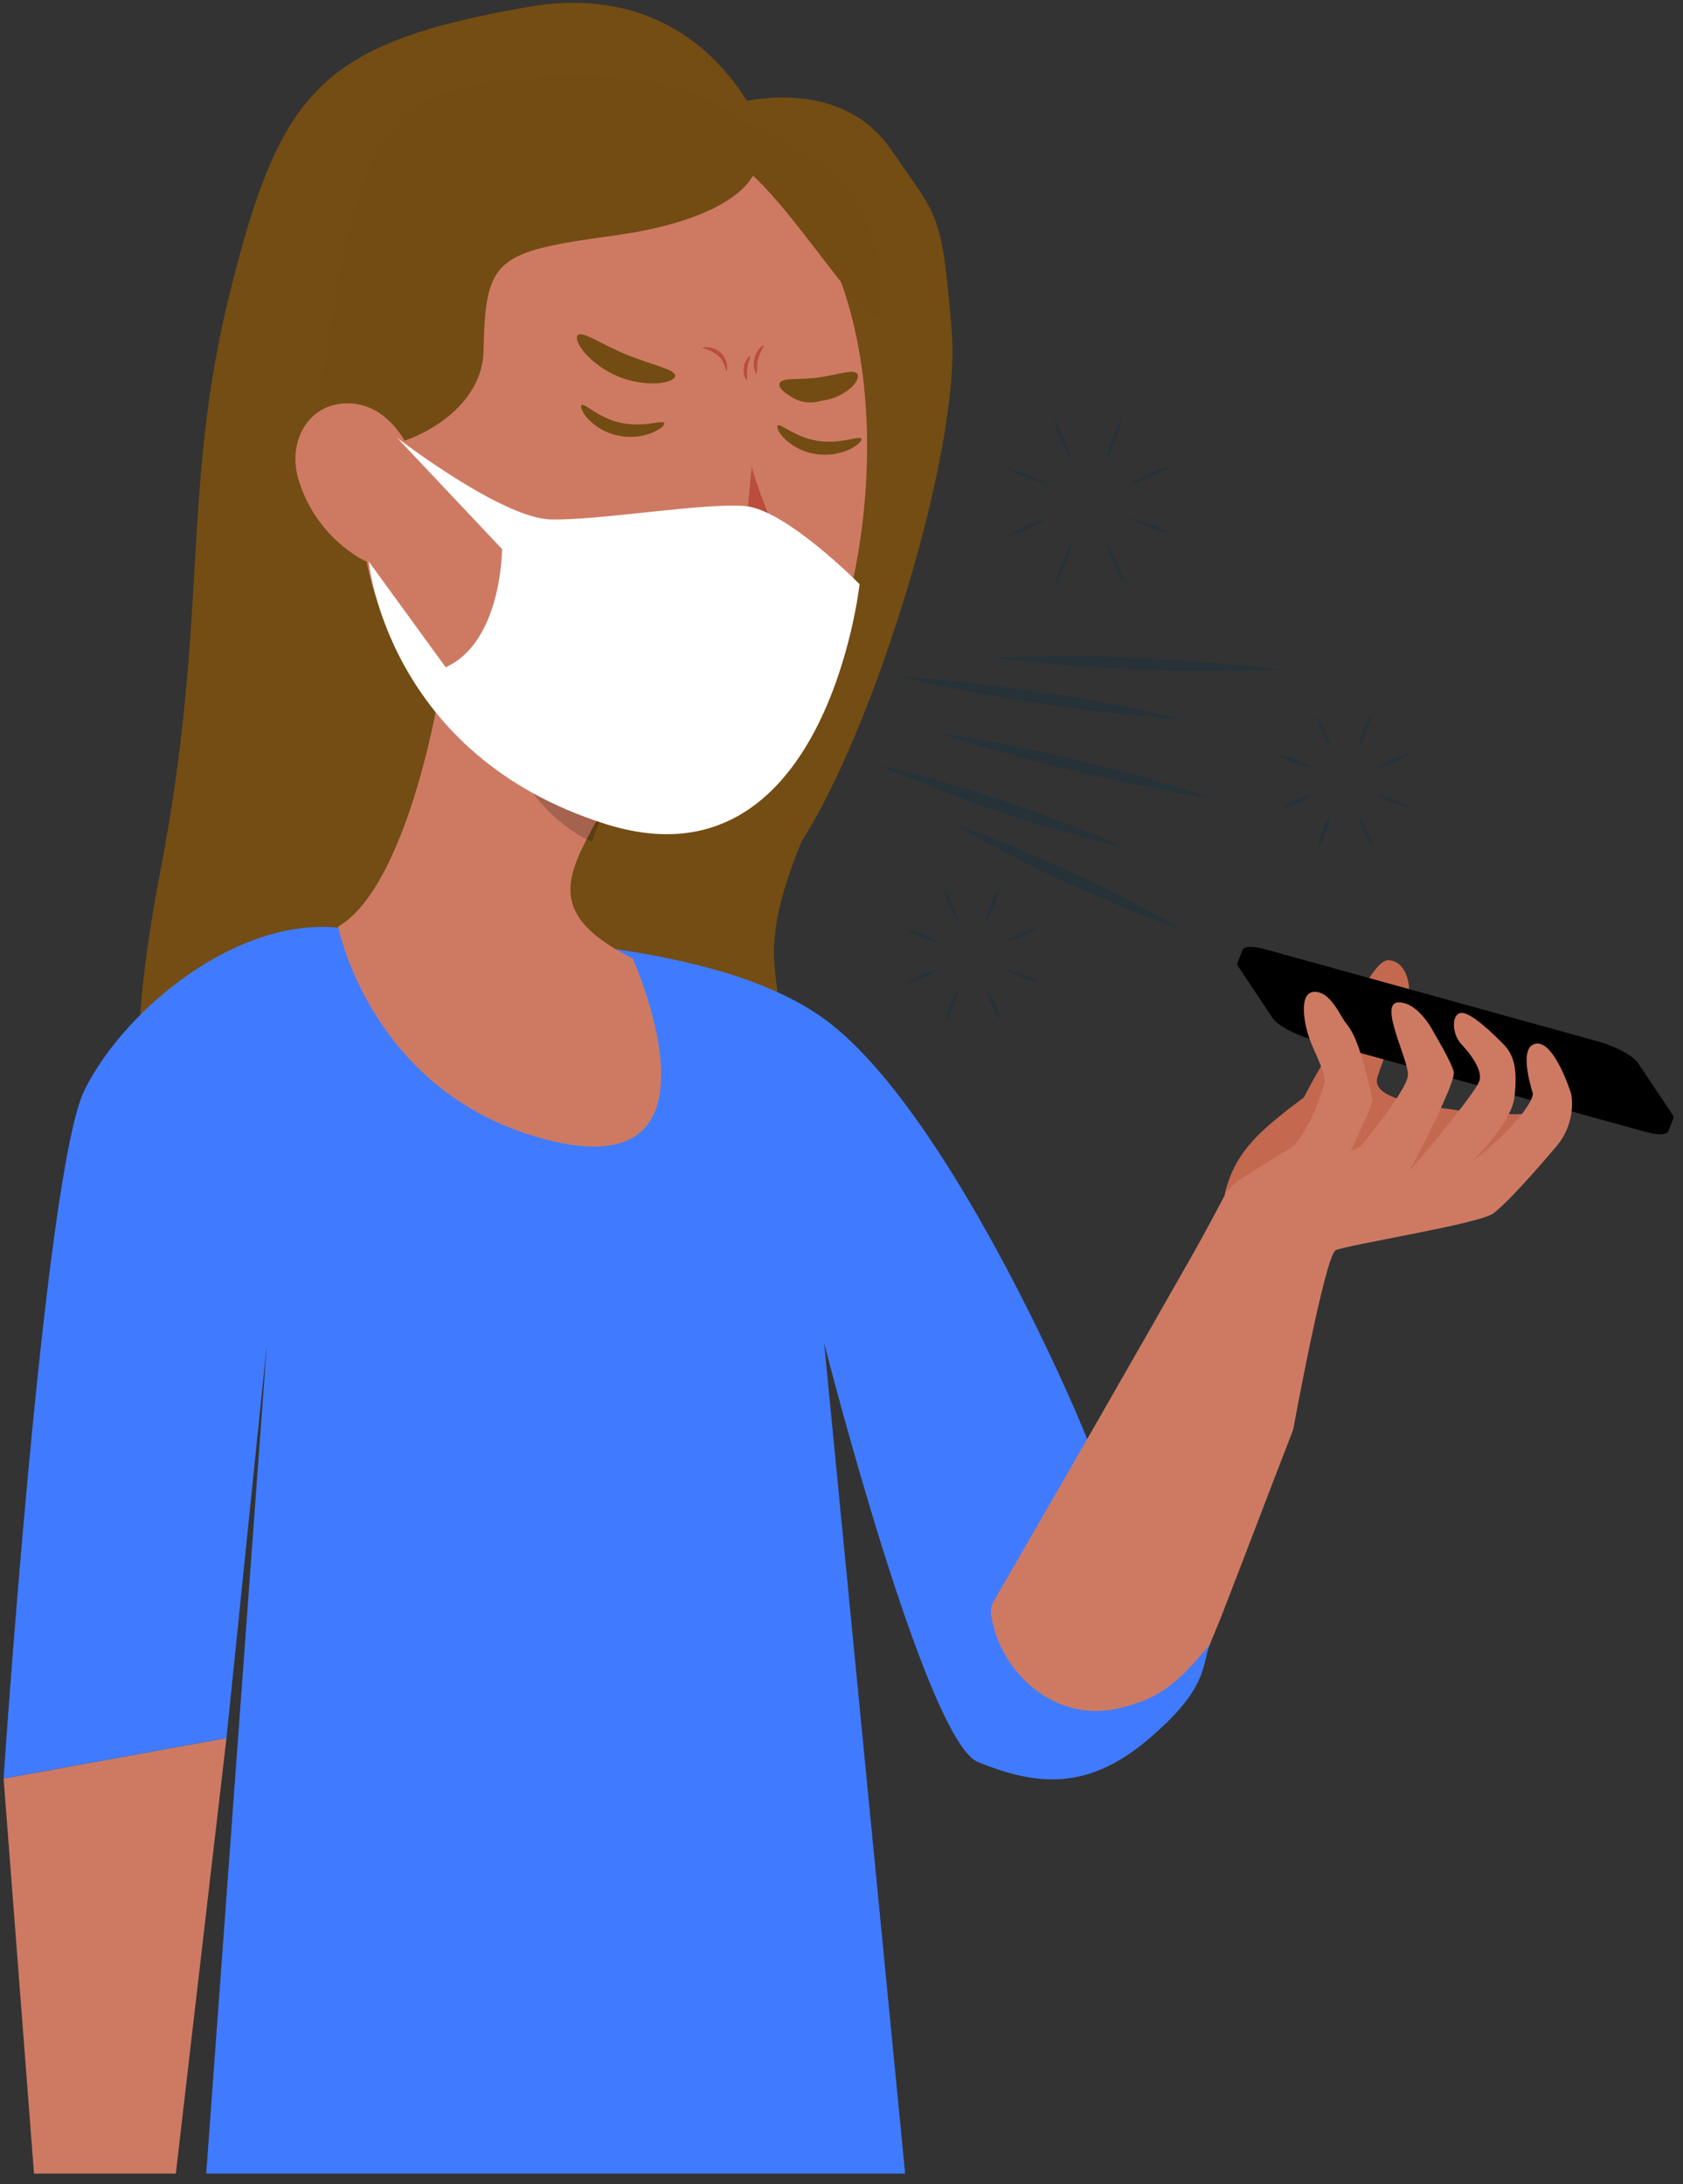 <?xml version="1.0" encoding="UTF-8"?>
<svg width="84px" height="109px" viewBox="0 0 84 109" version="1.1" xmlns="http://www.w3.org/2000/svg" xmlns:xlink="http://www.w3.org/1999/xlink">
    <rect x="0" y="0" width="84" height="109" fill="#333333" stroke="none"/>
    <title>img_1</title>
    <g id="Page-1" stroke="none" stroke-width="1" fill="none" fill-rule="evenodd">
        <g id="Frame-1" transform="translate(-91, -83)">
            <g id="img_1" transform="translate(91.18, 83.141)">
                <path d="M37.819,6.302 C37.819,6.302 34.989,-1.34 26.162,0.207 C15.857,2.011 13.82,4.359 11.32,14.359 C8.82,24.359 10.275,30.595 7.82,43.359 C3.638,65.096 12.658,58.512 19.251,54.017 C25.845,49.522 24.878,27.159 24.878,27.159 L37.819,6.302 Z" id="Fill-2" fill="#734D13"></path>
                <path d="M33.969,5.812 C37.445,4.351 41.969,3.924 44.32,7.359 C46.672,10.794 46.82,10.359 47.32,16.359 C47.82,22.359 43.333,36.468 39.82,41.859 C36.82,49.359 39.938,47.804 38.32,56.859 C36.703,65.914 38.232,61.799 31.206,55.508 C24.181,49.216 23.857,24.849 26.477,15.855 C29.098,6.862 33.969,5.812 33.969,5.812 Z" id="Fill-3" fill="#734D13"></path>
                <polygon id="Fill-4" fill="#CE7A63" points="8.595 108.338 11.123 86.6 -1.42108547e-14 88.622 1.517 108.338"></polygon>
                <path d="M40.952,66.884 L44.996,108.338 L10.112,108.338 L13.145,66.884 L11.123,86.6 L0,88.622 C0,88.622 2.023,58.29 4.045,54.246 C6.067,50.202 11.629,45.652 16.684,46.157 C21.74,46.663 34.82,46.262 40.952,50.707 C47.084,55.152 53.73,70.527 54.408,72.529 C55.07,74.485 61.417,79.019 60.181,82.008 C59.786,82.961 60.181,84.114 57.032,86.747 C53.883,89.38 51.259,88.854 48.635,87.801 C46.011,86.747 40.952,66.884 40.952,66.884 Z" id="Fill-5" fill="#407BFF"></path>
                <path d="M22.441,28.351 C22.286,33.774 20.197,44.098 16.699,46.1 C16.699,46.1 18.351,54.67 27.417,56.814 C36.483,58.957 31.399,47.692 31.399,47.692 C26.302,45.141 28.57,42.933 30.507,39.151 L22.441,28.351 Z" id="Fill-6" fill="#CE7A63"></path>
                <path d="M25.757,32.735 L30.527,39.121 C30.066,39.999 29.681,40.915 29.377,41.859 C27.221,41.014 24.71,37.866 25.004,35.503 C25.084,34.541 25.339,33.603 25.757,32.735 L25.757,32.735 Z" id="Fill-7" fill-opacity="0.2" fill="#000000"></path>
                <path d="M17.896,16.859 C17.597,25.754 17.295,29.513 21.362,34.52 C27.482,42.059 38.556,40.605 41.518,32.005 C44.182,24.268 44.205,11.02 35.788,6.576 C33.943,5.595 31.883,5.095 29.802,5.124 C27.721,5.152 25.688,5.707 23.897,6.737 C22.105,7.767 20.613,9.237 19.563,11.008 C18.513,12.779 17.939,14.793 17.896,16.859 L17.896,16.859 Z" id="Fill-8" fill="#CE7A63"></path>
                <path d="M36.622,5.795 C39.313,8.236 36.581,10.776 30.532,11.605 C24.482,12.434 24.057,12.747 23.951,17.413 C23.846,22.079 14.804,24.282 15.75,19.658 C16.696,15.033 17.032,5.916 21.91,4.511 C26.788,3.105 33.769,3.245 36.622,5.795 Z" id="Fill-9" fill="#734C13"></path>
                <path d="M36.561,7.961 C39.092,9.478 43.774,17.612 43.817,15.309 C43.861,13.005 43.394,9.691 40.374,7.795 C38.965,6.821 37.428,6.047 35.807,5.497 L36.561,7.961 Z" id="Fill-10" fill="#734C13"></path>
                <path d="M14.693,23.704 C15.163,25.36 16.249,26.785 17.73,27.687 C19.7,28.866 21.187,27.3 21.06,25.174 C20.942,23.258 19.786,20.34 17.605,20.023 C15.424,19.707 14.14,21.677 14.693,23.704 Z" id="Fill-11" fill="#CE7A63"></path>
                <path d="M37.336,23.162 C37.336,23.162 38.274,26.389 39.495,28.027 C38.45,28.815 36.857,28.238 36.857,28.238 L37.336,23.162 Z" id="Fill-12" fill="#BA4D3C"></path>
                <path d="M19.642,21.711 L24.878,27.262 C24.878,27.262 24.877,31.888 22.065,33.161 L18.223,27.879 C18.223,27.879 19.113,37.558 30.075,40.993 C41.037,44.428 42.723,29.013 42.723,29.013 C42.723,29.013 39.054,25.295 37.008,25.116 C34.963,24.938 29.765,25.837 27.313,25.783 C24.86,25.73 19.642,21.711 19.642,21.711 Z" id="Fill-13" fill="#FFFFFF"></path>
                <path d="M69.102,47.779 C69.628,47.779 70.149,48.306 70.153,49.359 C70.155,49.787 69.097,51.978 68.584,53.572 C68.266,54.465 69.727,54.849 71.726,55.152 C73.702,55.451 76.203,55.675 78.03,55.152 C77.316,57.334 67.528,59.891 67.528,59.891 C67.528,59.891 60.444,61.471 60.969,59.365 C61.494,57.258 62.804,56.205 64.904,54.625 C65.985,52.498 66.926,51.359 67.528,49.886 C67.806,49.204 68.576,47.779 69.102,47.779 Z" id="Fill-14" fill="#C46950"></path>
                <path d="M80.019,51.975 L80.229,52.056 L80.434,52.143 L80.019,51.975 Z M80.019,51.975 L80.434,52.143 L80.815,52.33 L80.019,51.975 Z M79.591,51.838 L79.806,51.902 L80.019,51.975 L79.591,51.838 Z M80.434,52.143 L80.63,52.234 L80.815,52.33 L80.434,52.143 Z M80.815,52.33 L80.987,52.428 L81.145,52.527 L80.815,52.33 Z M80.019,51.975 L80.815,52.33 L81.404,52.723 L80.019,51.975 Z M80.815,52.33 L81.145,52.527 L81.404,52.723 L80.815,52.33 Z M81.145,52.527 L81.284,52.626 L81.404,52.723 L81.145,52.527 Z M81.404,52.723 L81.501,52.818 L81.573,52.909 L81.404,52.723 Z M62.812,47.196 L79.591,51.838 L80.019,51.975 L62.812,47.196 Z M80.019,51.975 L81.404,52.723 L83.229,55.775 L80.019,51.975 Z M81.404,52.723 L81.573,52.909 L83.334,55.556 L81.404,52.723 Z M62.812,47.196 L63.019,47.249 L79.591,51.838 L62.812,47.196 Z M62.158,47.119 L62.812,47.196 L80.019,51.975 L62.158,47.119 Z M81.573,52.909 L83.29,55.473 L83.334,55.556 L81.573,52.909 Z M81.404,52.723 L83.334,55.556 L83.229,55.775 L81.404,52.723 Z M62.447,47.132 L62.621,47.157 L62.812,47.196 L62.447,47.132 Z M62.158,47.119 L62.447,47.132 L62.812,47.196 L62.158,47.119 Z M62.158,47.119 L62.293,47.119 L62.447,47.132 L62.158,47.119 Z M63.6,50.022 L62.158,47.119 L80.019,51.975 L63.6,50.022 Z M61.954,47.157 L62.045,47.132 L62.158,47.119 L61.954,47.157 Z M83.334,55.556 L83.349,55.628 L83.335,55.689 L83.334,55.556 Z M61.847,47.243 L61.954,47.157 L62.158,47.119 L61.847,47.243 Z M63.6,50.022 L80.019,51.975 L83.229,55.775 L63.6,50.022 Z M83.335,55.689 L83.076,56.341 L83.035,56.39 L83.335,55.689 Z M83.334,55.556 L83.335,55.689 L83.229,55.775 L83.334,55.556 Z M61.847,47.243 L61.888,47.194 L61.954,47.157 L61.847,47.243 Z M83.295,55.738 L83.335,55.689 L83.035,56.39 L83.295,55.738 Z M83.295,55.738 L83.035,56.39 L82.969,56.427 L83.295,55.738 Z M83.335,55.689 L83.295,55.738 L83.229,55.775 L83.335,55.689 Z M61.847,47.243 L61.833,47.304 L61.588,47.896 L61.847,47.243 Z M83.229,55.775 L83.295,55.738 L82.969,56.427 L83.229,55.775 Z M61.833,47.304 L61.574,47.956 L61.588,47.896 L61.833,47.304 Z M83.229,55.775 L82.969,56.427 L82.879,56.453 L83.229,55.775 Z M61.847,47.376 L61.833,47.304 L61.847,47.243 L61.847,47.376 Z M83.139,55.8 L83.229,55.775 L82.879,56.453 L83.139,55.8 Z M61.833,47.304 L61.847,47.376 L61.574,47.956 L61.833,47.304 Z M61.847,47.376 L61.588,48.028 L61.574,47.956 L61.847,47.376 Z M83.139,55.8 L82.879,56.453 L82.766,56.466 L83.139,55.8 Z M83.229,55.775 L83.139,55.8 L83.026,55.813 L83.229,55.775 Z M83.026,55.813 L83.139,55.8 L82.766,56.466 L83.026,55.813 Z M61.847,47.376 L61.891,47.459 L61.588,48.028 L61.847,47.376 Z M61.891,47.459 L61.632,48.111 L61.588,48.028 L61.891,47.459 Z M83.026,55.813 L82.766,56.466 L82.632,56.466 L83.026,55.813 Z M83.229,55.775 L83.026,55.813 L82.737,55.801 L83.229,55.775 Z M82.892,55.814 L83.026,55.813 L82.632,56.466 L82.892,55.814 Z M82.892,55.814 L82.632,56.466 L82.478,56.453 L82.892,55.814 Z M83.026,55.813 L82.892,55.814 L82.737,55.801 L83.026,55.813 Z M82.737,55.801 L82.892,55.814 L82.478,56.453 L82.737,55.801 Z M82.737,55.801 L82.478,56.453 L82.304,56.428 L82.737,55.801 Z M82.564,55.775 L82.737,55.801 L82.304,56.428 L82.564,55.775 Z M82.564,55.775 L82.304,56.428 L82.113,56.389 L82.564,55.775 Z M82.737,55.801 L82.564,55.775 L82.373,55.737 L82.737,55.801 Z M82.373,55.737 L82.564,55.775 L82.113,56.389 L82.373,55.737 Z M82.373,55.737 L82.113,56.389 L81.906,56.336 L82.373,55.737 Z M82.166,55.684 L82.373,55.737 L81.906,56.336 L82.166,55.684 Z M63.6,50.022 L61.847,47.243 L62.158,47.119 L63.6,50.022 Z M63.6,50.022 L61.847,47.376 L61.847,47.243 L63.6,50.022 Z M63.6,50.022 L61.891,47.459 L61.847,47.376 L63.6,50.022 Z M61.891,47.459 L63.6,50.022 L61.632,48.111 L61.891,47.459 Z M83.229,55.775 L82.737,55.801 L65.583,51.093 L83.229,55.775 Z M82.737,55.801 L82.373,55.737 L65.583,51.093 L82.737,55.801 Z M82.166,55.684 L81.906,56.336 L65.323,51.746 L82.166,55.684 Z M82.373,55.737 L82.166,55.684 L65.583,51.093 L82.373,55.737 Z M63.6,50.022 L63.341,50.674 L61.632,48.111 L63.6,50.022 Z M83.229,55.775 L64.74,50.788 L63.6,50.022 L83.229,55.775 Z M83.229,55.775 L65.583,51.093 L64.74,50.788 L83.229,55.775 Z M65.583,51.093 L82.166,55.684 L65.323,51.746 L65.583,51.093 Z M63.6,50.022 L63.672,50.113 L63.341,50.674 L63.6,50.022 Z M63.672,50.113 L63.413,50.765 L63.341,50.674 L63.672,50.113 Z M63.769,50.207 L63.672,50.113 L63.6,50.022 L63.769,50.207 Z M63.672,50.113 L63.769,50.207 L63.413,50.765 L63.672,50.113 Z M63.769,50.207 L63.51,50.86 L63.413,50.765 L63.769,50.207 Z M64.028,50.404 L63.769,50.207 L63.6,50.022 L64.028,50.404 Z M63.769,50.207 L63.889,50.305 L63.51,50.86 L63.769,50.207 Z M63.889,50.305 L63.629,50.958 L63.51,50.86 L63.889,50.305 Z M64.028,50.404 L63.889,50.305 L63.769,50.207 L64.028,50.404 Z M63.889,50.305 L64.028,50.404 L63.629,50.958 L63.889,50.305 Z M64.028,50.404 L63.769,51.057 L63.629,50.958 L64.028,50.404 Z M64.74,50.788 L64.028,50.404 L63.6,50.022 L64.74,50.788 Z M64.185,50.503 L63.926,51.156 L63.769,51.057 L64.185,50.503 Z M64.028,50.404 L64.185,50.503 L63.769,51.057 L64.028,50.404 Z M64.358,50.601 L64.098,51.254 L63.926,51.156 L64.358,50.601 Z M64.185,50.503 L64.358,50.601 L63.926,51.156 L64.185,50.503 Z M64.358,50.601 L64.185,50.503 L64.028,50.404 L64.358,50.601 Z M65.583,51.093 L65.323,51.746 L65.109,51.682 L65.583,51.093 Z M64.543,50.697 L64.284,51.349 L64.098,51.254 L64.543,50.697 Z M64.74,50.788 L64.358,50.601 L64.028,50.404 L64.74,50.788 Z M64.358,50.601 L64.543,50.697 L64.098,51.254 L64.358,50.601 Z M65.368,51.029 L65.109,51.682 L64.895,51.609 L65.368,51.029 Z M64.74,50.788 L64.48,51.441 L64.284,51.349 L64.74,50.788 Z M65.368,51.029 L65.583,51.093 L65.109,51.682 L65.368,51.029 Z M64.543,50.697 L64.74,50.788 L64.284,51.349 L64.543,50.697 Z M64.944,50.875 L64.684,51.528 L64.48,51.441 L64.944,50.875 Z M65.154,50.956 L64.895,51.609 L64.684,51.528 L65.154,50.956 Z M64.74,50.788 L64.543,50.697 L64.358,50.601 L64.74,50.788 Z M65.154,50.956 L65.368,51.029 L64.895,51.609 L65.154,50.956 Z M65.583,51.093 L65.368,51.029 L65.154,50.956 L65.583,51.093 Z M64.74,50.788 L64.944,50.875 L64.48,51.441 L64.74,50.788 Z M65.583,51.093 L65.154,50.956 L64.74,50.788 L65.583,51.093 Z M64.944,50.875 L65.154,50.956 L64.684,51.528 L64.944,50.875 Z M65.154,50.956 L64.944,50.875 L64.74,50.788 L65.154,50.956 Z" id="Fill-15" fill="#000000"></path>
                <path d="M65.435,49.359 C66.252,49.359 66.704,50.568 67.01,50.939 C67.317,51.31 67.737,51.992 68.318,54.772 C68.093,55.578 67.65,56.339 67.232,57.309 C67.5,57.171 67.675,57.151 67.737,57.073 C67.737,57.073 70.032,54.29 70.091,53.537 C70.15,52.784 68.583,49.886 69.628,49.886 C70.673,49.886 71.425,51.465 71.425,51.465 C71.425,51.465 72.233,52.798 72.376,53.348 C72.519,53.898 70.157,58.311 70.157,58.311 C70.752,57.639 73.376,54.507 73.647,53.833 C73.918,53.16 72.777,51.992 72.777,51.992 C72.256,51.465 72.259,50.403 72.777,50.412 C73.295,50.421 74.358,51.465 74.876,51.992 C75.394,52.519 75.572,53.267 75.405,54.625 C75.237,55.983 73.305,57.785 73.305,57.785 C74.056,57.349 76.211,55.324 76.333,54.448 C76.333,54.448 75.618,52.335 76.333,51.992 C77.328,51.515 78.238,54.448 78.238,54.448 C78.238,54.448 78.549,55.834 77.499,57.073 C76.449,58.311 75.053,59.891 74.35,60.418 C73.647,60.944 67.016,61.99 66.485,62.257 C65.953,62.524 64.361,71.22 64.361,71.22 C63.135,74.376 61.944,77.528 60.717,80.684 C60.553,81.093 60.357,81.541 60.192,81.95 C59.163,83.169 58.166,84.349 56.556,84.856 C55.634,85.176 54.732,85.353 53.752,85.184 C51.689,84.858 49.881,83.084 49.372,80.875 C49.295,80.53 49.184,80.188 49.419,79.771 C52.783,73.955 56.142,68.104 59.467,62.257 C59.995,61.309 60.518,60.326 61.042,59.344 C61.297,59.101 61.514,58.828 61.813,58.651 C62.639,58.129 63.47,57.642 64.296,57.12 C64.494,56.991 64.61,56.765 64.764,56.569 C65.521,55.453 65.952,53.833 65.952,53.833 C65.863,53.101 65.422,52.393 65.166,51.666 C64.909,50.939 64.619,49.359 65.435,49.359 Z" id="Fill-16" fill="#CE7A63"></path>
                <path d="M46.53,36.4 C47.723,36.57 48.896,36.791 50.076,37.026 C51.256,37.261 52.417,37.53 53.587,37.803 C54.758,38.075 55.914,38.372 57.061,38.706 C58.208,39.04 59.376,39.382 60.498,39.736 C59.297,39.569 58.124,39.348 56.951,39.11 C55.778,38.872 54.604,38.61 53.44,38.334 C52.276,38.058 51.113,37.764 49.959,37.433 C48.805,37.102 47.663,36.8 46.53,36.4 Z" id="Fill-17" fill="#263238"></path>
                <path d="M58.811,35.749 C57.626,35.695 56.445,35.571 55.284,35.437 C54.124,35.304 52.934,35.141 51.761,34.98 C50.588,34.818 49.421,34.611 48.261,34.384 C47.102,34.157 45.933,33.926 44.78,33.637 C45.965,33.691 47.144,33.808 48.307,33.949 C49.471,34.089 50.655,34.238 51.823,34.41 C52.992,34.582 54.171,34.775 55.33,35.002 C56.489,35.229 57.659,35.46 58.811,35.749 Z" id="Fill-18" fill="#263238"></path>
                <path d="M55.934,42.151 C54.875,41.922 53.841,41.632 52.806,41.341 C51.772,41.051 50.75,40.712 49.721,40.377 C48.692,40.042 47.717,39.674 46.698,39.284 C45.678,38.894 44.653,38.489 43.716,38.054 C44.774,38.283 45.809,38.574 46.846,38.871 C47.884,39.169 48.9,39.493 49.929,39.828 C50.957,40.163 51.936,40.538 52.952,40.921 C53.968,41.305 54.953,41.693 55.934,42.151 Z" id="Fill-19" fill="#263238"></path>
                <path d="M63.74,33.258 C62.542,33.328 61.35,33.335 60.156,33.336 C58.961,33.336 57.771,33.309 56.582,33.264 C55.393,33.22 54.205,33.158 53.015,33.055 C51.825,32.951 50.635,32.865 49.463,32.686 C50.661,32.616 51.853,32.609 53.044,32.601 C54.236,32.594 55.425,32.638 56.637,32.715 C57.848,32.792 59.014,32.821 60.204,32.925 C61.393,33.028 62.559,33.117 63.74,33.258 Z" id="Fill-20" fill="#263238"></path>
                <path d="M58.888,46.283 C57.894,45.95 56.884,45.581 55.942,45.173 C55,44.766 54.003,44.331 53.052,43.903 C52.101,43.474 51.171,43.036 50.223,42.52 C49.276,42.005 48.364,41.551 47.461,40.999 C48.455,41.333 49.468,41.709 50.41,42.116 C51.352,42.524 52.348,42.958 53.3,43.387 C54.251,43.816 55.188,44.251 56.128,44.769 C57.068,45.288 57.987,45.739 58.888,46.283 Z" id="Fill-21" fill="#263238"></path>
                <path d="M53.328,22.849 C53.116,22.528 52.931,22.19 52.773,21.839 C52.62,21.483 52.495,21.116 52.4,20.74 C52.614,21.063 52.798,21.405 52.951,21.761 C53.109,22.111 53.236,22.476 53.328,22.849 L53.328,22.849 Z" id="Fill-22" fill="#263238"></path>
                <path d="M52.148,24.038 C51.765,23.952 51.389,23.834 51.026,23.684 C50.658,23.552 50.303,23.388 49.963,23.194 C50.348,23.277 50.723,23.395 51.085,23.548 C51.454,23.678 51.81,23.842 52.148,24.038 L52.148,24.038 Z" id="Fill-23" fill="#263238"></path>
                <path d="M52.153,25.705 C51.499,26.131 50.779,26.447 50.023,26.643 C50.678,26.217 51.397,25.9 52.153,25.705 Z" id="Fill-24" fill="#263238"></path>
                <path d="M53.335,26.888 C53.181,27.647 52.899,28.373 52.5,29.035 C52.583,28.651 52.702,28.276 52.854,27.914 C52.983,27.558 53.144,27.215 53.335,26.888 Z" id="Fill-25" fill="#263238"></path>
                <path d="M55.002,26.883 C55.218,27.205 55.405,27.546 55.56,27.901 C55.716,28.253 55.84,28.618 55.93,28.992 C55.718,28.671 55.534,28.332 55.383,27.979 C55.223,27.626 55.096,27.259 55.002,26.883 L55.002,26.883 Z" id="Fill-26" fill="#263238"></path>
                <path d="M56.186,25.702 C56.944,25.855 57.67,26.137 58.333,26.536 C57.574,26.383 56.848,26.1 56.186,25.702 Z" id="Fill-27" fill="#263238"></path>
                <path d="M56.188,24.031 C56.507,23.816 56.845,23.631 57.198,23.477 C57.552,23.32 57.92,23.195 58.296,23.103 C57.973,23.317 57.632,23.502 57.276,23.654 C56.925,23.812 56.561,23.939 56.188,24.031 Z" id="Fill-28" fill="#263238"></path>
                <path d="M54.999,22.851 C55.084,22.468 55.203,22.092 55.353,21.729 C55.487,21.36 55.653,21.003 55.849,20.663 C55.767,21.048 55.649,21.423 55.496,21.785 C55.364,22.155 55.197,22.512 54.999,22.851 Z" id="Fill-29" fill="#263238"></path>
                <path d="M66.253,37.23 C65.893,36.721 65.639,36.144 65.506,35.534 C65.875,36.038 66.13,36.617 66.253,37.23 Z" id="Fill-30" fill="#263238"></path>
                <path d="M65.307,38.181 C64.999,38.132 64.698,38.048 64.409,37.932 C64.117,37.823 63.839,37.681 63.579,37.509 C63.885,37.558 64.185,37.639 64.474,37.751 C64.766,37.865 65.045,38.009 65.307,38.181 L65.307,38.181 Z" id="Fill-31" fill="#263238"></path>
                <path d="M65.304,39.521 C65.054,39.706 64.784,39.861 64.5,39.985 C64.213,40.112 63.914,40.207 63.607,40.268 C63.861,40.085 64.134,39.93 64.421,39.808 C64.704,39.679 65,39.583 65.304,39.521 L65.304,39.521 Z" id="Fill-32" fill="#263238"></path>
                <path d="M66.257,40.474 C66.208,40.78 66.127,41.08 66.015,41.369 C65.904,41.662 65.759,41.941 65.585,42.202 C65.635,41.893 65.718,41.59 65.831,41.297 C65.944,41.009 66.086,40.733 66.257,40.474 L66.257,40.474 Z" id="Fill-33" fill="#263238"></path>
                <path d="M67.602,40.468 C67.785,40.721 67.939,40.994 68.062,41.282 C68.19,41.564 68.286,41.86 68.348,42.164 C68.167,41.912 68.012,41.643 67.884,41.36 C67.761,41.073 67.666,40.774 67.602,40.468 Z" id="Fill-34" fill="#263238"></path>
                <path d="M68.551,39.524 C68.86,39.574 69.163,39.657 69.456,39.77 C69.744,39.883 70.02,40.025 70.279,40.196 C69.973,40.147 69.673,40.066 69.384,39.954 C69.092,39.84 68.813,39.696 68.551,39.524 L68.551,39.524 Z" id="Fill-35" fill="#263238"></path>
                <path d="M68.572,38.167 C69.077,37.799 69.656,37.544 70.269,37.421 C69.759,37.781 69.182,38.035 68.572,38.167 Z" id="Fill-36" fill="#263238"></path>
                <path d="M67.598,37.223 C67.646,36.916 67.729,36.614 67.846,36.326 C67.956,36.034 68.097,35.755 68.269,35.496 C68.221,35.806 68.139,36.109 68.023,36.4 C67.911,36.689 67.768,36.965 67.598,37.223 L67.598,37.223 Z" id="Fill-37" fill="#263238"></path>
                <path d="M47.667,45.924 C47.484,45.67 47.329,45.397 47.207,45.109 C47.078,44.827 46.982,44.531 46.92,44.227 C47.104,44.477 47.26,44.746 47.384,45.031 C47.511,45.317 47.606,45.616 47.667,45.924 L47.667,45.924 Z" id="Fill-38" fill="#263238"></path>
                <path d="M46.736,46.909 C46.121,46.804 45.533,46.575 45.008,46.238 C45.625,46.336 46.214,46.565 46.736,46.909 L46.736,46.909 Z" id="Fill-39" fill="#263238"></path>
                <path d="M46.717,48.214 C46.215,48.582 45.638,48.836 45.028,48.958 C45.536,48.6 46.11,48.347 46.717,48.214 L46.717,48.214 Z" id="Fill-40" fill="#263238"></path>
                <path d="M47.671,49.167 C47.625,49.474 47.544,49.774 47.429,50.062 C47.317,50.353 47.176,50.631 47.006,50.892 C47.048,50.583 47.129,50.28 47.245,49.99 C47.357,49.702 47.5,49.426 47.671,49.167 L47.671,49.167 Z" id="Fill-41" fill="#263238"></path>
                <path d="M49.015,49.161 C49.198,49.403 49.358,49.662 49.491,49.934 C49.614,50.219 49.707,50.516 49.771,50.819 C49.589,50.568 49.435,50.298 49.314,50.012 C49.184,49.74 49.084,49.454 49.015,49.161 L49.015,49.161 Z" id="Fill-42" fill="#263238"></path>
                <path d="M49.961,48.21 C50.271,48.258 50.575,48.34 50.866,48.456 C51.156,48.566 51.432,48.709 51.689,48.882 C51.383,48.833 51.083,48.752 50.794,48.64 C50.502,48.526 50.223,48.382 49.961,48.21 L49.961,48.21 Z" id="Fill-43" fill="#263238"></path>
                <path d="M49.965,46.87 C50.469,46.501 51.048,46.246 51.661,46.123 C51.152,46.483 50.574,46.737 49.965,46.87 L49.965,46.87 Z" id="Fill-44" fill="#263238"></path>
                <path d="M49.008,45.909 C49.059,45.602 49.143,45.301 49.257,45.012 C49.366,44.72 49.508,44.441 49.68,44.181 C49.63,44.491 49.547,44.794 49.434,45.086 C49.321,45.375 49.179,45.651 49.008,45.909 L49.008,45.909 Z" id="Fill-45" fill="#263238"></path>
                <path d="M38.637,21.095 C38.79,20.975 39.501,21.692 40.647,21.863 C41.793,22.034 42.707,21.59 42.811,21.747 C42.863,21.819 42.69,22.048 42.287,22.257 C41.742,22.522 41.128,22.614 40.529,22.519 C39.936,22.431 39.387,22.156 38.962,21.735 C38.636,21.409 38.577,21.143 38.637,21.095 Z" id="Fill-46" fill="#734C13"></path>
                <path d="M28.851,20.072 C29.012,19.964 29.678,20.721 30.804,20.961 C31.93,21.2 32.876,20.816 32.968,20.965 C33.016,21.038 32.831,21.254 32.416,21.439 C31.856,21.671 31.238,21.725 30.646,21.592 C30.059,21.469 29.527,21.162 29.127,20.716 C28.842,20.394 28.778,20.12 28.851,20.072 Z" id="Fill-47" fill="#734C13"></path>
                <path d="M28.656,16.584 C28.907,16.363 29.841,17.051 31.102,17.562 C32.362,18.073 33.499,18.282 33.521,18.614 C33.524,18.768 33.216,18.936 32.684,18.987 C31.99,19.027 31.296,18.908 30.654,18.641 C30.012,18.373 29.439,17.963 28.978,17.442 C28.642,17.029 28.543,16.698 28.656,16.584 Z" id="Fill-48" fill="#734C13"></path>
                <path d="M38.732,18.972 C38.893,18.686 39.72,18.832 40.664,18.701 C41.609,18.571 42.379,18.266 42.602,18.507 C42.705,18.625 42.617,18.91 42.306,19.202 C41.886,19.572 41.361,19.803 40.804,19.863 C40.532,19.949 40.243,19.967 39.961,19.918 C39.68,19.868 39.415,19.752 39.188,19.579 C38.814,19.363 38.663,19.113 38.732,18.972 Z" id="Fill-49" fill="#734C13"></path>
                <path d="M34.884,17.242 C34.887,17.221 34.986,17.176 35.164,17.187 C35.403,17.207 35.627,17.308 35.8,17.473 C35.973,17.639 36.082,17.861 36.107,18.1 C36.125,18.279 36.084,18.386 36.063,18.382 C36.043,18.379 36.026,17.943 35.672,17.616 C35.442,17.43 35.172,17.302 34.884,17.242 Z" id="Fill-50" fill="#BA4D3C"></path>
                <path d="M37.935,17.106 C37.972,17.144 37.752,17.398 37.659,17.768 C37.566,18.138 37.627,18.469 37.574,18.492 C37.52,18.516 37.368,18.163 37.482,17.723 C37.597,17.282 37.911,17.056 37.935,17.106 Z" id="Fill-51" fill="#BA4D3C"></path>
                <path d="M37.26,17.635 C37.304,17.667 37.166,17.896 37.124,18.21 C37.082,18.524 37.14,18.781 37.092,18.798 C37.043,18.815 36.887,18.55 36.945,18.182 C37.003,17.814 37.234,17.599 37.26,17.635 Z" id="Fill-52" fill="#BA4D3C"></path>
            </g>
        </g>
    </g>
</svg>